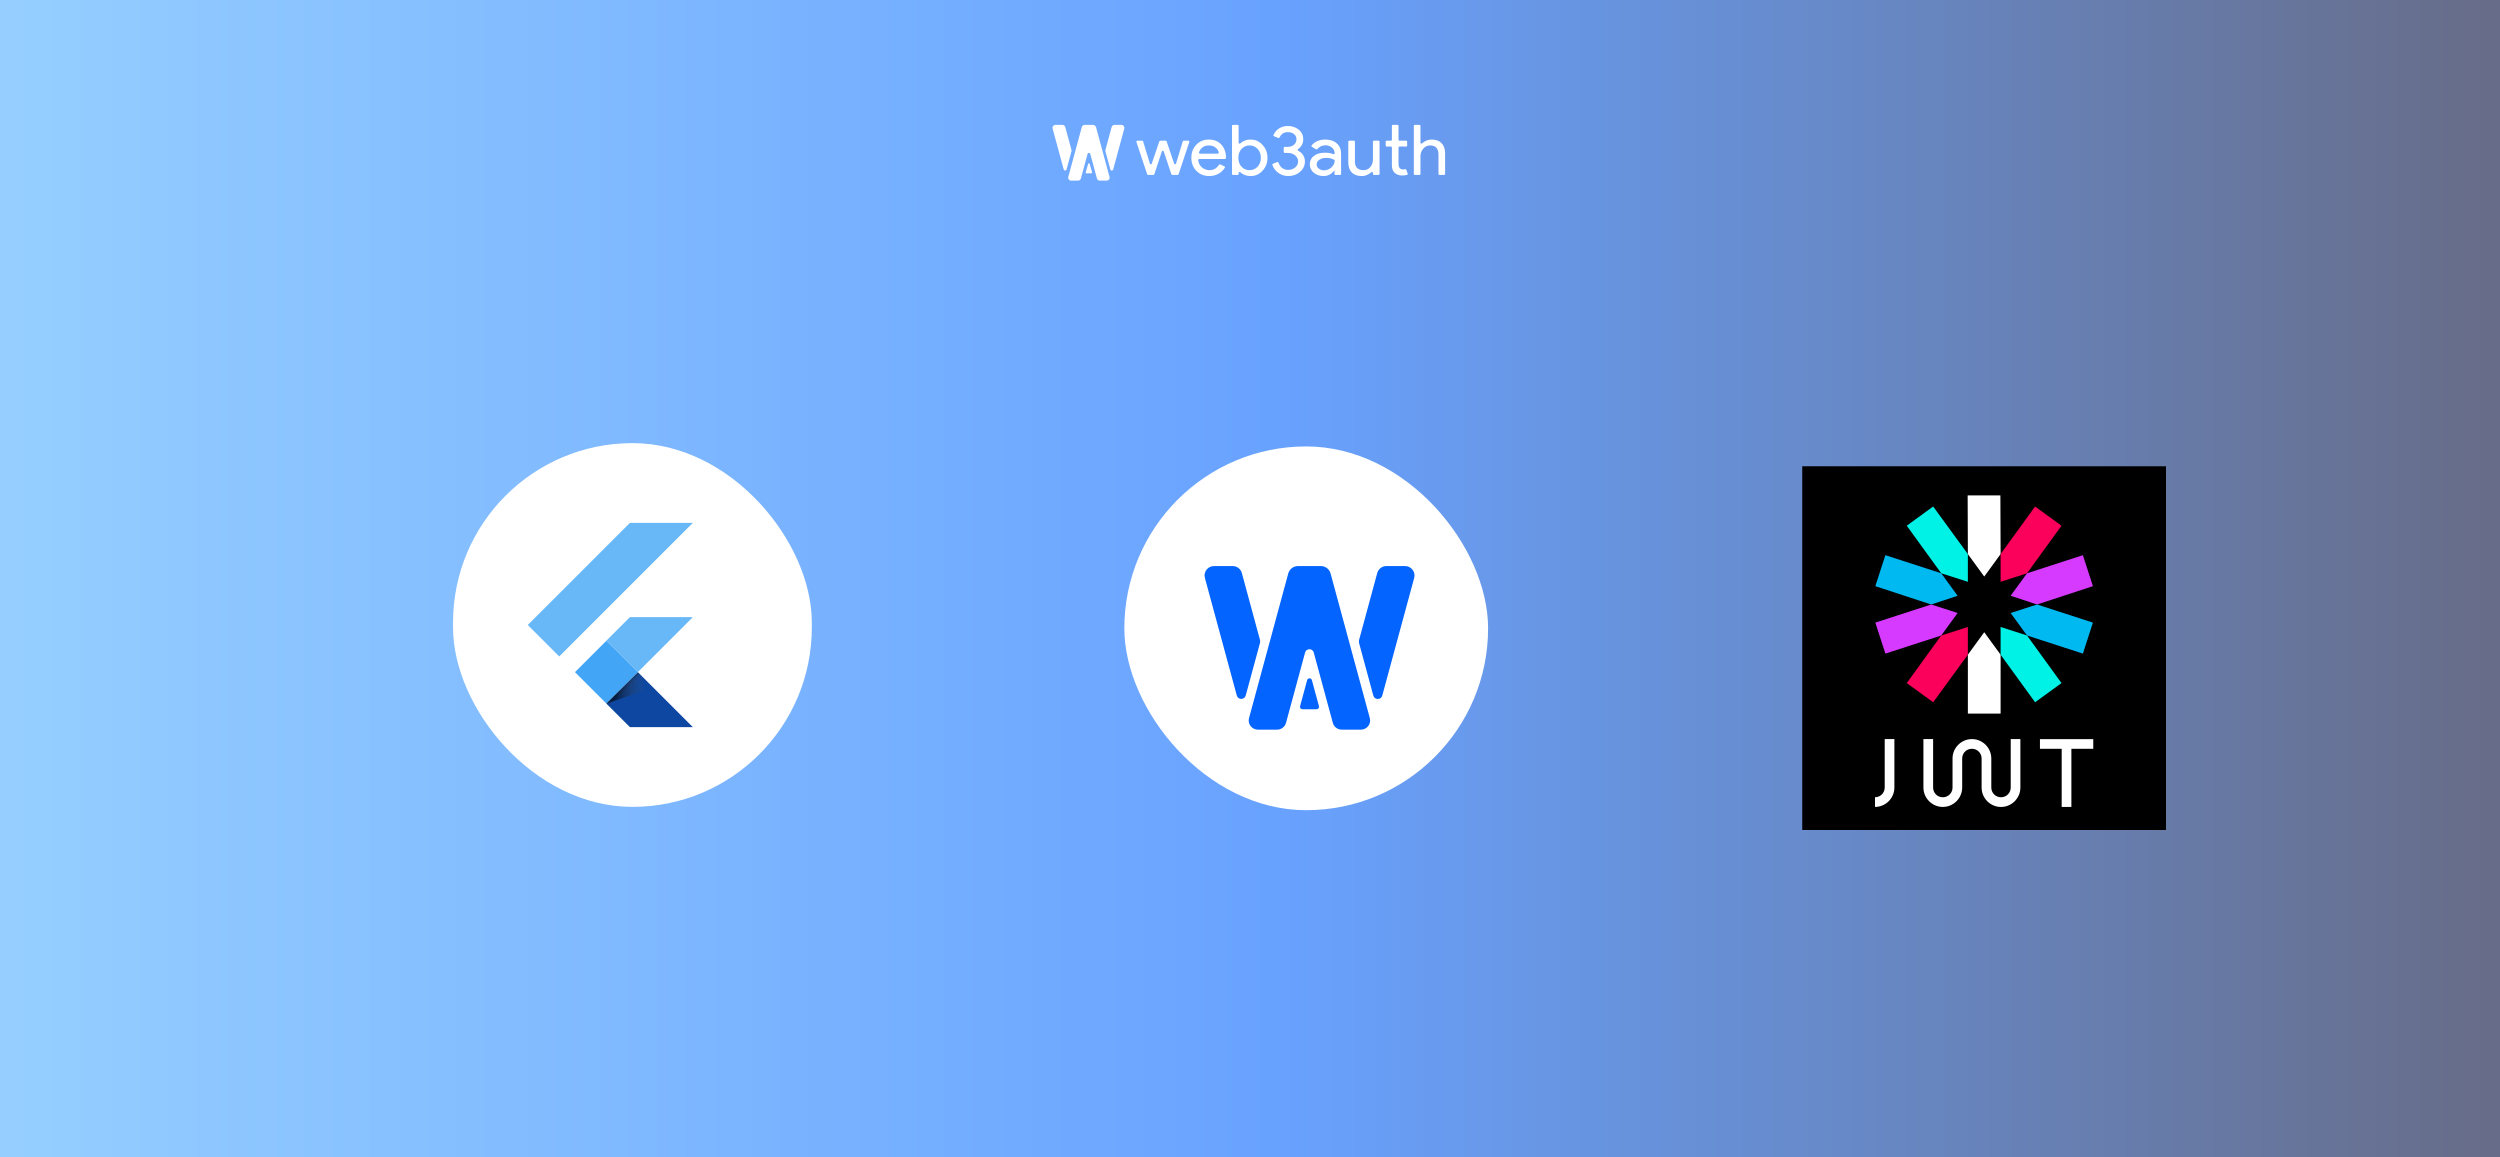 <svg width="756" height="350" viewBox="0 0 756 350" fill="none" xmlns="http://www.w3.org/2000/svg">
<rect width="756" height="350" fill="black"/>
<rect width="756" height="350" fill="white"/>
<rect width="756" height="350" fill="url(#paint0_linear_203_1492)" fill-opacity="0.6"/>
<g filter="url(#filter0_d_203_1492)">
<rect x="340" y="135" width="110" height="110" rx="55" fill="white"/>
<path fill-rule="evenodd" clip-rule="evenodd" d="M393.144 213.553C393.018 214.019 393.373 214.476 393.861 214.476H398.136C398.624 214.476 398.98 214.019 398.853 213.553L396.716 205.674C396.519 204.949 395.478 204.949 395.282 205.674L393.144 213.553Z" fill="#0364FF"/>
<path fill-rule="evenodd" clip-rule="evenodd" d="M388.887 218.598C388.559 219.805 387.452 220.644 386.187 220.644H380.4C378.563 220.644 377.225 218.922 377.701 217.169L389.572 173.412C389.93 172.092 391.141 171.174 392.525 171.174H399.412C400.795 171.174 402.006 172.092 402.364 173.412L414.236 217.169C414.711 218.922 413.374 220.644 411.536 220.644H405.749C404.484 220.644 403.377 219.805 403.05 218.598L397.276 197.315C396.917 195.994 395.019 195.994 394.661 197.315L388.887 218.598Z" fill="#0364FF"/>
<path fill-rule="evenodd" clip-rule="evenodd" d="M417.995 210.353C417.625 211.716 415.665 211.716 415.295 210.353L410.985 194.467C410.902 194.16 410.902 193.836 410.985 193.529L416.478 173.284C416.816 172.039 417.957 171.174 419.262 171.174H424.868C426.763 171.174 428.142 172.949 427.652 174.757L417.995 210.353ZM381.017 194.44C381.101 194.133 381.101 193.81 381.017 193.503L375.532 173.284C375.194 172.039 374.052 171.174 372.748 171.174H367.142C365.247 171.174 363.868 172.949 364.358 174.757L374.008 210.326C374.378 211.69 376.337 211.69 376.707 210.326L381.017 194.44Z" fill="#0364FF"/>
</g>
<g style="mix-blend-mode:overlay">
<path fill-rule="evenodd" clip-rule="evenodd" d="M378.206 53.237C377.422 53.237 376.702 53.075 376.049 52.751C375.68 52.564 375.359 52.341 375.087 52.084C374.915 51.921 374.566 52.032 374.566 52.265V52.612C374.566 52.771 374.434 52.899 374.271 52.899H372.856C372.693 52.899 372.561 52.771 372.561 52.612V38.049C372.561 37.891 372.693 37.763 372.856 37.763H374.265C374.428 37.763 374.56 37.891 374.56 38.049V43.175C374.56 43.408 374.909 43.519 375.082 43.357C375.356 43.099 375.679 42.876 376.049 42.689C376.702 42.365 377.422 42.203 378.206 42.203C379.616 42.203 380.807 42.738 381.781 43.809C382.783 44.894 383.285 46.198 383.285 47.72C383.285 49.256 382.783 50.559 381.781 51.63C380.807 52.701 379.616 53.237 378.206 53.237ZM377.879 51.461C378.838 51.461 379.645 51.109 380.299 50.404C380.953 49.714 381.28 48.819 381.28 47.72C381.28 46.635 380.953 45.74 380.299 45.035C379.645 44.331 378.838 43.978 377.879 43.978C376.906 43.978 376.092 44.331 375.438 45.035C374.799 45.74 374.479 46.635 374.479 47.72C374.479 48.819 374.799 49.721 375.438 50.425C376.092 51.116 376.906 51.461 377.879 51.461ZM365.671 53.237C364.101 53.237 362.808 52.715 361.791 51.673C360.774 50.63 360.265 49.312 360.265 47.72C360.265 46.142 360.759 44.831 361.747 43.788C362.736 42.731 364 42.203 365.54 42.203C367.124 42.203 368.381 42.703 369.311 43.704C370.313 44.75 370.792 46.325 370.729 47.757C370.721 47.94 370.561 48.079 370.372 48.079H362.674C362.477 48.079 362.317 48.237 362.338 48.428C362.429 49.283 362.77 49.984 363.36 50.531C364.029 51.151 364.828 51.461 365.758 51.461C366.944 51.461 367.893 50.928 368.604 49.86C368.699 49.717 368.888 49.659 369.046 49.734L370.244 50.3C370.413 50.38 370.481 50.581 370.383 50.736C369.92 51.473 369.308 52.06 368.548 52.497C367.705 52.99 366.746 53.237 365.671 53.237ZM362.583 46.065C362.512 46.271 362.679 46.473 362.904 46.473H368.213C368.417 46.473 368.58 46.303 368.539 46.109C368.42 45.552 368.132 45.081 367.676 44.697C367.138 44.218 366.412 43.978 365.496 43.978C364.741 43.978 364.087 44.204 363.535 44.655C363.097 45.022 362.78 45.492 362.583 46.065ZM359.651 42.938C359.716 42.742 359.565 42.541 359.352 42.541H357.968C357.829 42.541 357.707 42.63 357.668 42.759L355.626 49.479C355.545 49.748 355.153 49.754 355.063 49.487L352.791 42.751C352.749 42.626 352.629 42.541 352.494 42.541H350.877C350.742 42.541 350.622 42.625 350.579 42.75L348.287 49.491C348.197 49.758 347.806 49.752 347.724 49.483L345.682 42.759C345.642 42.63 345.52 42.541 345.381 42.541H343.953C343.741 42.541 343.59 42.742 343.655 42.938L346.897 52.688C346.938 52.813 347.059 52.899 347.195 52.899H348.765C348.901 52.899 349.022 52.813 349.064 52.688L351.351 45.794C351.439 45.529 351.824 45.529 351.913 45.793L354.22 52.688C354.262 52.814 354.382 52.899 354.518 52.899H356.111C356.247 52.899 356.367 52.813 356.409 52.688L359.651 42.938ZM421.778 52.286C422.359 52.807 423.086 53.068 423.958 53.068C424.534 53.068 425.052 53.005 425.509 52.88C425.665 52.837 425.745 52.673 425.691 52.525L425.263 51.351C425.205 51.194 425.022 51.118 424.858 51.169C424.813 51.182 424.767 51.195 424.72 51.208C424.575 51.236 424.423 51.25 424.263 51.25C423.914 51.25 423.602 51.13 423.325 50.891C423.049 50.637 422.911 50.165 422.911 49.474V44.603C422.911 44.445 423.043 44.317 423.206 44.317H425.232C425.395 44.317 425.527 44.189 425.527 44.031V42.827C425.527 42.669 425.395 42.541 425.232 42.541H423.206C423.043 42.541 422.911 42.413 422.911 42.255V38.049C422.911 37.891 422.779 37.763 422.616 37.763H421.201C421.038 37.763 420.906 37.891 420.906 38.049V42.255C420.906 42.413 420.774 42.541 420.611 42.541H419.327C419.164 42.541 419.032 42.669 419.032 42.827V44.031C419.032 44.189 419.164 44.317 419.327 44.317H420.611C420.774 44.317 420.906 44.445 420.906 44.603V50.108C420.921 51.038 421.211 51.764 421.778 52.286ZM393.14 51.969C394.114 51.123 394.601 50.066 394.601 48.798C394.601 48.023 394.376 47.325 393.925 46.705C393.718 46.41 393.42 46.036 392.547 45.561C392.362 45.461 392.357 45.193 392.532 45.077C393.577 44.383 394.099 43.331 394.099 42.097C394.099 40.928 393.656 39.976 392.77 39.244C391.869 38.483 390.757 38.102 389.435 38.102C388.374 38.102 387.452 38.377 386.667 38.926C385.968 39.416 385.447 40.04 385.106 40.798C385.035 40.956 385.116 41.135 385.279 41.202L386.518 41.711C386.694 41.783 386.894 41.696 386.973 41.528C387.461 40.484 388.282 39.962 389.435 39.962C390.22 39.962 390.852 40.16 391.331 40.554C391.811 40.949 392.051 41.463 392.051 42.097C392.051 42.788 391.796 43.351 391.288 43.788C390.779 44.211 390.125 44.422 389.326 44.422H388.525C388.341 44.422 388.193 44.566 388.193 44.744V45.918C388.193 46.096 388.341 46.24 388.525 46.24H389.479C390.321 46.24 391.041 46.487 391.636 46.98C392.247 47.473 392.552 48.079 392.552 48.798C392.552 49.517 392.261 50.13 391.68 50.637C391.084 51.13 390.38 51.377 389.566 51.377C388.825 51.377 388.185 51.165 387.648 50.743C387.203 50.371 386.863 49.866 386.628 49.229C386.561 49.047 386.352 48.948 386.168 49.022L384.956 49.512C384.801 49.575 384.717 49.741 384.772 49.896C385.111 50.856 385.699 51.646 386.536 52.264C387.437 52.913 388.447 53.237 389.566 53.237C390.99 53.237 392.181 52.814 393.14 51.969ZM398.159 49.728C398.159 49.164 398.428 48.692 398.965 48.312C399.518 47.931 400.2 47.741 401.014 47.741C402.058 47.741 402.887 47.95 403.501 48.367C403.584 48.423 403.631 48.517 403.626 48.615C403.586 49.368 403.253 50.028 402.627 50.595C401.973 51.201 401.225 51.504 400.382 51.504C399.786 51.504 399.263 51.334 398.813 50.996C398.377 50.658 398.159 50.235 398.159 49.728ZM404.262 43.365C403.404 42.59 402.235 42.203 400.753 42.203C398.966 42.203 397.589 42.799 396.621 43.991C396.517 44.119 396.556 44.305 396.699 44.392L397.964 45.164C398.097 45.246 398.272 45.21 398.371 45.09C399.006 44.321 399.836 43.936 400.862 43.936C401.603 43.936 402.249 44.176 402.801 44.655C403.357 45.123 403.554 45.685 403.61 46.321C403.63 46.539 403.384 46.68 403.175 46.596C402.485 46.316 401.656 46.177 400.687 46.177C399.292 46.177 398.173 46.494 397.331 47.128C396.502 47.762 396.088 48.615 396.088 49.686C396.088 50.7 396.481 51.546 397.265 52.222C398.064 52.899 399.053 53.237 400.23 53.237C401.61 53.237 402.714 52.645 403.543 51.461V52.612C403.543 52.771 403.675 52.899 403.838 52.899H405.253C405.416 52.899 405.548 52.771 405.548 52.612V46.515C405.548 45.176 405.119 44.126 404.262 43.365ZM417.182 52.595C417.182 52.763 417.041 52.899 416.868 52.899H415.49C415.317 52.899 415.176 52.763 415.176 52.595V52.255C415.176 52.036 414.835 51.931 414.674 52.085C414.421 52.326 414.116 52.541 413.76 52.73C413.135 53.068 412.481 53.237 411.798 53.237C410.49 53.237 409.48 52.877 408.768 52.159C408.071 51.426 407.722 50.39 407.722 49.052V42.845C407.722 42.677 407.863 42.541 408.036 42.541H409.414C409.587 42.541 409.727 42.677 409.727 42.845V48.925C409.771 50.616 410.65 51.461 412.365 51.461C413.164 51.461 413.832 51.151 414.37 50.531C414.908 49.897 415.176 49.143 415.176 48.27V42.845C415.176 42.677 415.317 42.541 415.49 42.541H416.868C417.041 42.541 417.182 42.677 417.182 42.845V52.595ZM427.541 38.049C427.541 37.891 427.673 37.763 427.836 37.763H429.251C429.414 37.763 429.546 37.891 429.546 38.049V43.185C429.546 43.404 429.887 43.508 430.047 43.353C430.295 43.113 430.593 42.898 430.941 42.71C431.58 42.372 432.241 42.203 432.924 42.203C434.232 42.203 435.235 42.569 435.932 43.302C436.644 44.021 437 45.05 437 46.388V52.612C437 52.771 436.868 52.899 436.705 52.899H435.29C435.127 52.899 434.995 52.771 434.995 52.612V46.769C434.995 44.908 434.145 43.978 432.445 43.978C431.631 43.978 430.941 44.31 430.374 44.972C429.822 45.62 429.546 46.381 429.546 47.255V52.612C429.546 52.771 429.414 52.899 429.251 52.899H427.836C427.673 52.899 427.541 52.771 427.541 52.612V38.049Z" fill="white"/>
<path d="M335.773 51.257C335.89 51.686 336.508 51.686 336.625 51.257L339.985 38.892C340.14 38.322 339.705 37.763 339.107 37.763H337.035C336.624 37.763 336.264 38.036 336.157 38.428L334.262 45.401C334.236 45.497 334.236 45.599 334.262 45.696L335.773 51.257Z" fill="white"/>
<path d="M324.031 45.392C324.057 45.488 324.057 45.59 324.031 45.687L322.519 51.248C322.403 51.677 321.785 51.677 321.668 51.248L318.31 38.892C318.156 38.322 318.591 37.763 319.188 37.763H321.26C321.672 37.763 322.032 38.036 322.138 38.428L324.031 45.392Z" fill="white"/>
<path d="M326.863 53.975C326.76 54.355 326.412 54.618 326.015 54.618H323.895C323.318 54.618 322.897 54.077 323.047 53.525L327.127 38.467C327.239 38.052 327.619 37.763 328.054 37.763H330.52C330.954 37.763 331.335 38.052 331.447 38.467L335.527 53.525C335.676 54.077 335.256 54.618 334.679 54.618H332.559C332.162 54.618 331.814 54.355 331.711 53.975L329.698 46.544C329.585 46.128 328.989 46.128 328.876 46.544L326.863 53.975Z" fill="white"/>
<path d="M328.542 52.408C328.391 52.408 328.28 52.273 328.32 52.136L329.064 49.529C329.125 49.315 329.449 49.315 329.51 49.529L330.254 52.136C330.294 52.273 330.183 52.408 330.032 52.408H328.542Z" fill="white"/>
</g>
<g clip-path="url(#clip0_203_1492)">
<path fill-rule="evenodd" clip-rule="evenodd" d="M545 141H655V251H545V141Z" fill="black"/>
<g clip-path="url(#clip1_203_1492)">
<path fill-rule="evenodd" clip-rule="evenodd" d="M604.983 167.554L604.917 149.8H595.017L595.083 167.554L600.033 174.352L604.983 167.554ZM595.083 197.98V215.8H604.983V197.98L600.033 191.182L595.083 197.98Z" fill="white"/>
<path fill-rule="evenodd" clip-rule="evenodd" d="M604.983 197.98L615.411 212.368L623.397 206.56L612.969 192.172L604.983 189.598V197.98ZM595.083 167.554L584.589 153.166L576.603 158.974L587.031 173.362L595.083 175.936V167.554Z" fill="#00F2E6"/>
<path fill-rule="evenodd" clip-rule="evenodd" d="M587.031 173.362L570.135 167.884L567.099 177.256L583.995 182.8L591.981 180.16L587.031 173.362ZM608.019 185.374L612.969 192.172L629.865 197.65L632.901 188.278L616.005 182.8L608.019 185.374Z" fill="#00B9F1"/>
<path fill-rule="evenodd" clip-rule="evenodd" d="M616.005 182.8L632.901 177.256L629.865 167.884L612.969 173.362L608.019 180.16L616.005 182.8ZM583.995 182.8L567.099 188.278L570.135 197.65L587.031 192.172L591.981 185.374L583.995 182.8Z" fill="#D63AFF"/>
<path fill-rule="evenodd" clip-rule="evenodd" d="M587.031 192.172L576.603 206.56L584.589 212.368L595.083 197.98V189.598L587.031 192.172ZM612.969 173.362L623.397 158.974L615.411 153.166L604.983 167.554V175.936L612.969 173.362Z" fill="#FB015B"/>
</g>
<path fill-rule="evenodd" clip-rule="evenodd" d="M572.863 223.5V238.154C572.863 241.377 570.223 244.017 567 244.017V241.082C568.635 241.082 569.935 239.782 569.935 238.147V223.5H572.863ZM626.387 226.435H633V223.507H616.879V226.435H623.452V244.024H626.387V226.435ZM608.041 223.5V238.154C608.041 239.789 606.741 241.089 605.106 241.089C603.471 241.089 602.171 239.789 602.171 238.154V229.363C602.171 226.14 599.531 223.5 596.308 223.5C593.085 223.5 590.445 226.14 590.445 229.363V238.161C590.445 239.796 589.145 241.096 587.51 241.096C585.875 241.096 584.575 239.796 584.575 238.161V223.5H581.641V238.154C581.641 241.377 584.281 244.017 587.504 244.017C590.726 244.017 593.366 241.377 593.366 238.154V229.363C593.366 227.728 594.666 226.428 596.301 226.428C597.936 226.428 599.236 227.728 599.236 229.363V238.161C599.236 241.384 601.876 244.024 605.099 244.024C608.322 244.024 610.962 241.384 610.962 238.161V223.5H608.041Z" fill="white"/>
</g>
<g filter="url(#filter1_d_203_1492)">
<rect x="137" y="134" width="108.493" height="110" rx="54.247" fill="white"/>
<g clip-path="url(#clip2_203_1492)">
<path d="M169.116 198.511L159.603 188.998L190.493 158.11H209.518M209.518 186.613H190.493L183.367 193.739L192.88 203.253" fill="#42A5F5" fill-opacity="0.8"/>
<path d="M183.367 212.764L190.493 219.89H209.518L192.88 203.253" fill="#0D47A1"/>
<path d="M173.875 203.258L183.374 193.757L192.873 203.255L183.374 212.757L173.875 203.258Z" fill="#42A5F5"/>
<path d="M183.374 212.756L192.873 203.258L194.199 204.584L184.7 214.082L183.374 212.756Z" fill="url(#paint1_linear_203_1492)"/>
<path d="M183.367 212.764L197.482 207.887L192.88 203.25" fill="url(#paint2_linear_203_1492)"/>
</g>
</g>
<defs>
<filter id="filter0_d_203_1492" x="306" y="101" width="178" height="178" filterUnits="userSpaceOnUse" color-interpolation-filters="sRGB">
<feFlood flood-opacity="0" result="BackgroundImageFix"/>
<feColorMatrix in="SourceAlpha" type="matrix" values="0 0 0 0 0 0 0 0 0 0 0 0 0 0 0 0 0 0 127 0" result="hardAlpha"/>
<feOffset/>
<feGaussianBlur stdDeviation="17"/>
<feComposite in2="hardAlpha" operator="out"/>
<feColorMatrix type="matrix" values="0 0 0 0 0.012 0 0 0 0 0.392 0 0 0 0 1 0 0 0 0.2 0"/>
<feBlend mode="normal" in2="BackgroundImageFix" result="effect1_dropShadow_203_1492"/>
<feBlend mode="normal" in="SourceGraphic" in2="effect1_dropShadow_203_1492" result="shape"/>
</filter>
<filter id="filter1_d_203_1492" x="103" y="100" width="176.493" height="178" filterUnits="userSpaceOnUse" color-interpolation-filters="sRGB">
<feFlood flood-opacity="0" result="BackgroundImageFix"/>
<feColorMatrix in="SourceAlpha" type="matrix" values="0 0 0 0 0 0 0 0 0 0 0 0 0 0 0 0 0 0 127 0" result="hardAlpha"/>
<feOffset/>
<feGaussianBlur stdDeviation="17"/>
<feComposite in2="hardAlpha" operator="out"/>
<feColorMatrix type="matrix" values="0 0 0 0 0.012 0 0 0 0 0.392 0 0 0 0 1 0 0 0 0.2 0"/>
<feBlend mode="normal" in2="BackgroundImageFix" result="effect1_dropShadow_203_1492"/>
<feBlend mode="normal" in="SourceGraphic" in2="effect1_dropShadow_203_1492" result="shape"/>
</filter>
<linearGradient id="paint0_linear_203_1492" x1="0" y1="206.5" x2="756" y2="206.5" gradientUnits="userSpaceOnUse">
<stop stop-color="#4FAEFF"/>
<stop offset="0.51" stop-color="#0364FF"/>
<stop offset="1" stop-color="#010A38"/>
</linearGradient>
<linearGradient id="paint1_linear_203_1492" x1="188.125" y1="208.005" x2="189.451" y2="209.331" gradientUnits="userSpaceOnUse">
<stop offset="0.2" stop-opacity="0.15"/>
<stop offset="0.85" stop-color="#616161" stop-opacity="0.01"/>
</linearGradient>
<linearGradient id="paint2_linear_203_1492" x1="183.37" y1="208.008" x2="197.485" y2="208.008" gradientUnits="userSpaceOnUse">
<stop offset="0.2" stop-opacity="0.55"/>
<stop offset="0.85" stop-color="#616161" stop-opacity="0.01"/>
</linearGradient>
<clipPath id="clip0_203_1492">
<rect width="110" height="110" fill="white" transform="translate(545 141)"/>
</clipPath>
<clipPath id="clip1_203_1492">
<rect width="66" height="66" fill="white" transform="translate(567 149.8)"/>
</clipPath>
<clipPath id="clip2_203_1492">
<rect width="49.915" height="61.781" fill="white" transform="translate(159.603 158.11)"/>
</clipPath>
</defs>
</svg>
